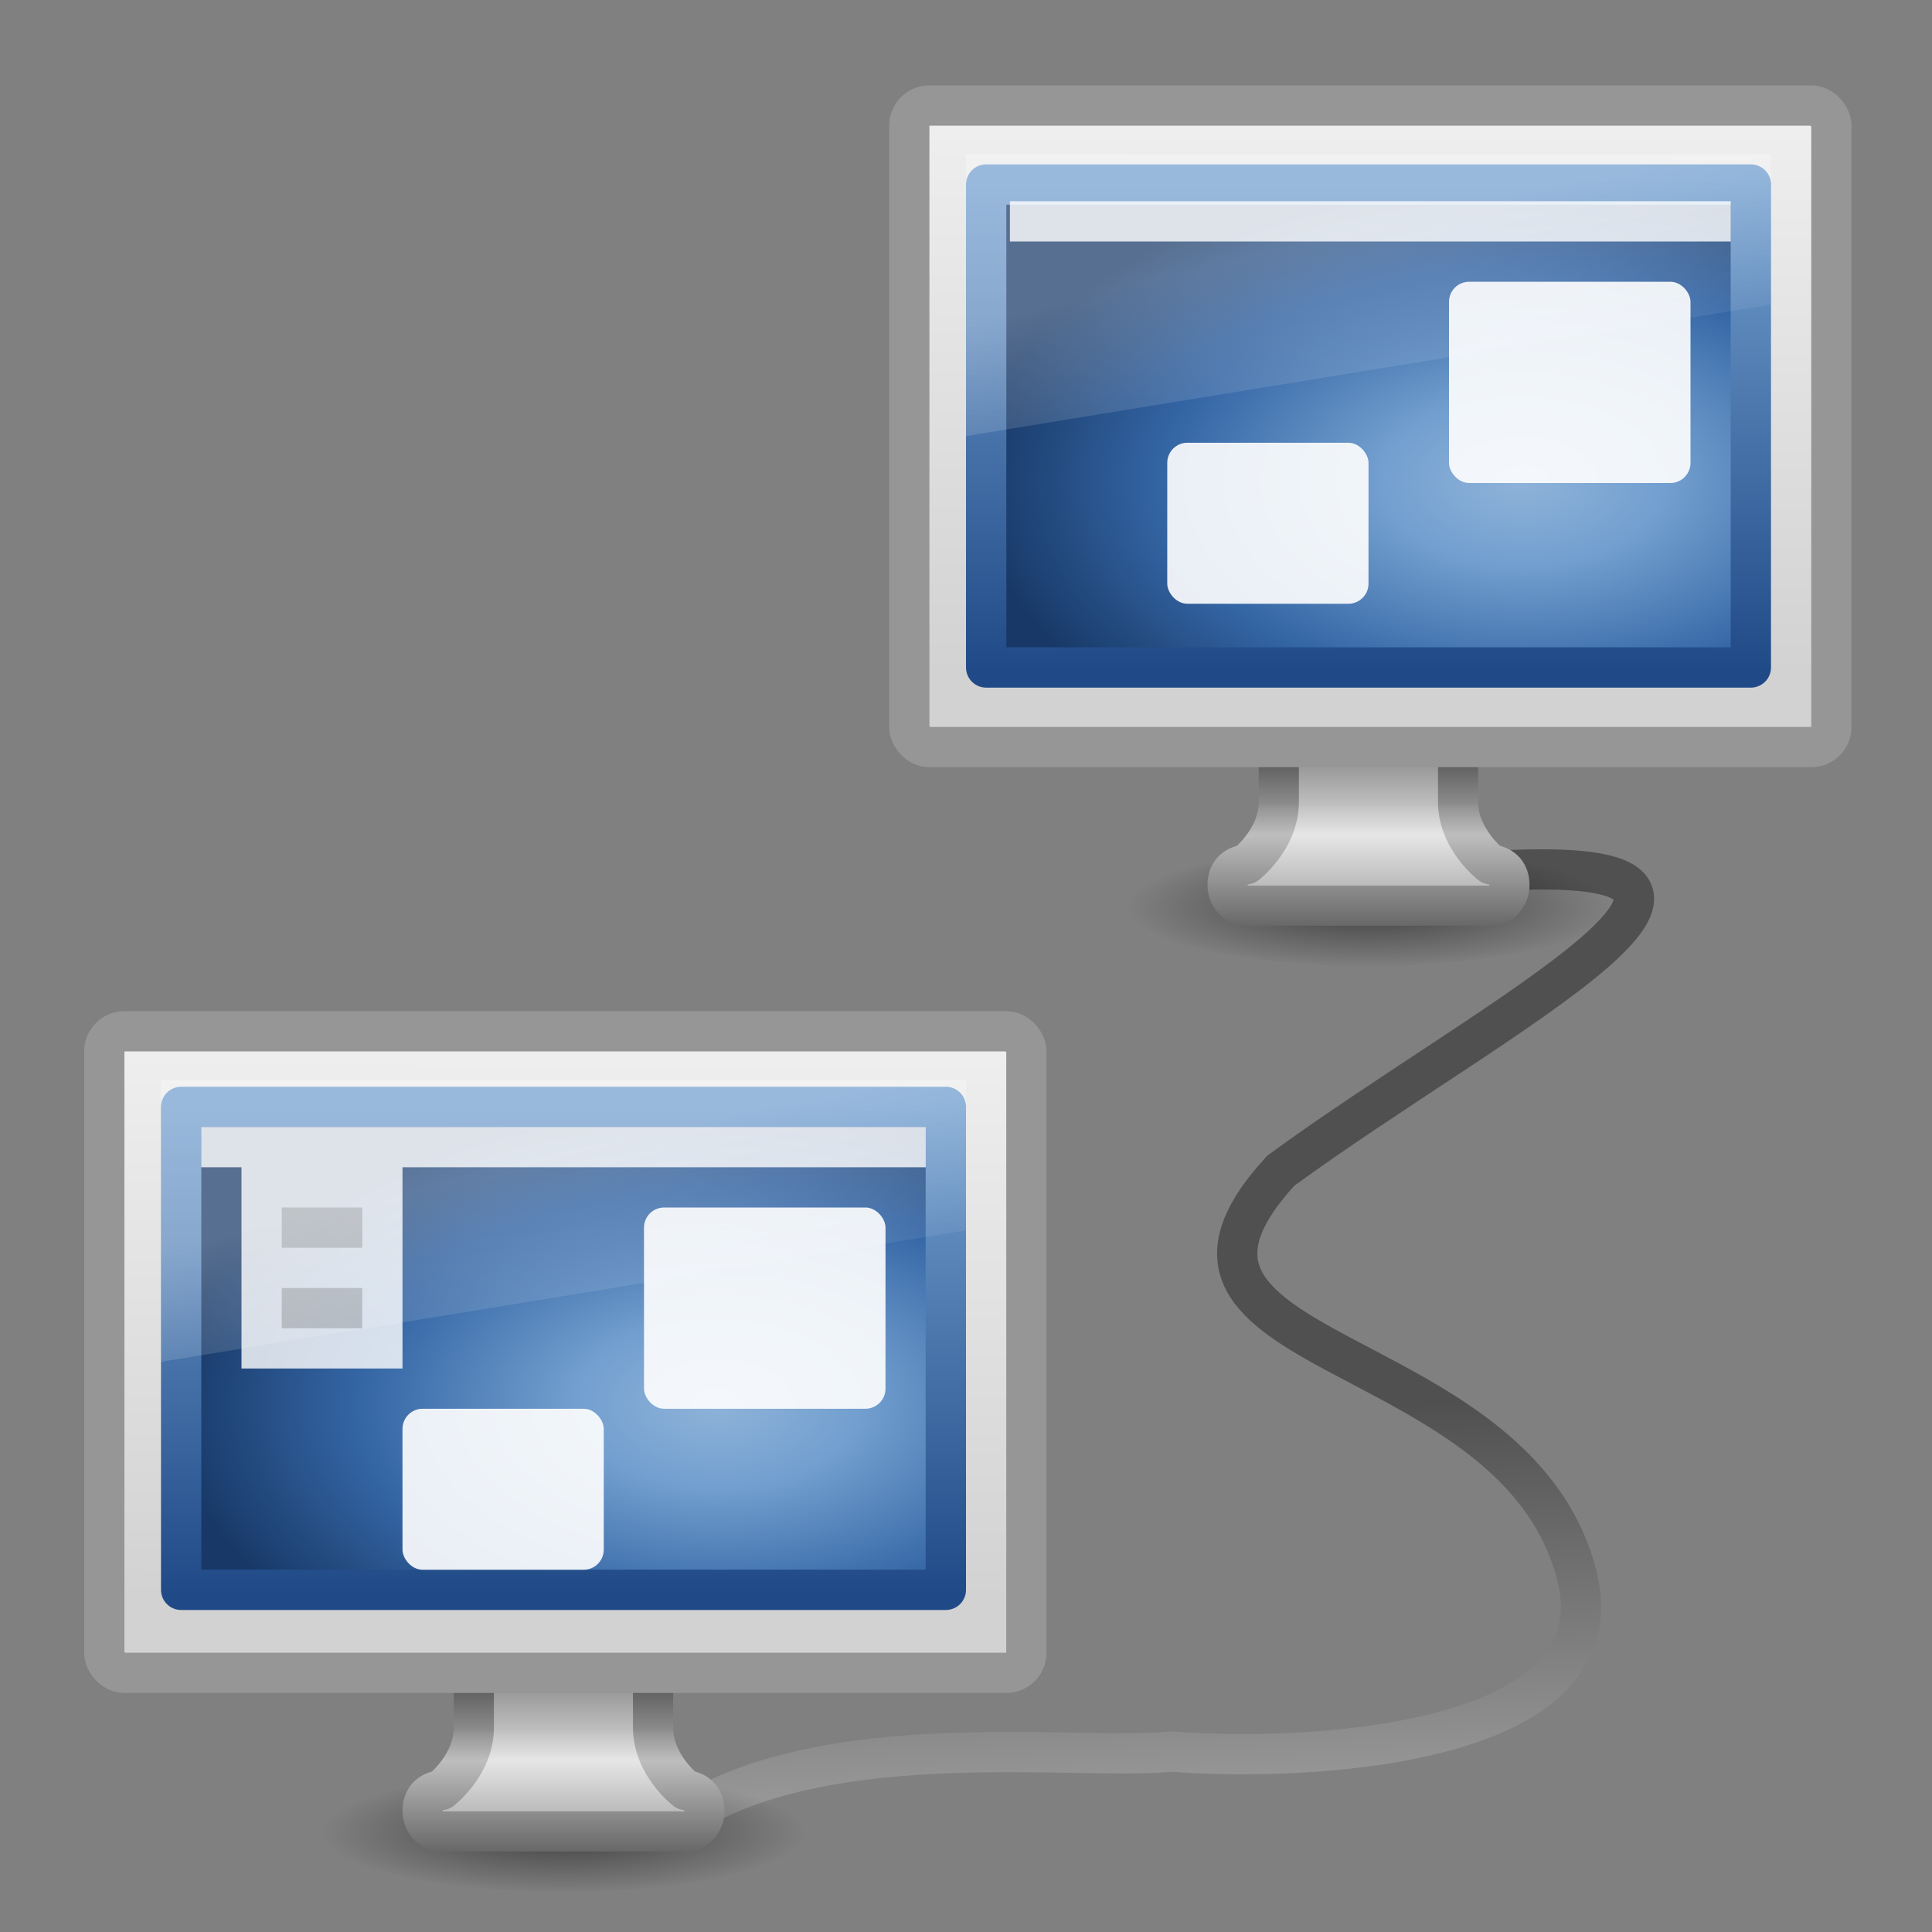 <?xml version="1.0" encoding="UTF-8" standalone="no"?>
<!-- Created with Inkscape (http://www.inkscape.org/) -->

<svg
   xmlns:dc="http://purl.org/dc/elements/1.1/"
   xmlns:cc="http://creativecommons.org/ns#"
   xmlns:rdf="http://www.w3.org/1999/02/22-rdf-syntax-ns#"
   xmlns:svg="http://www.w3.org/2000/svg"
   xmlns="http://www.w3.org/2000/svg"
   xmlns:xlink="http://www.w3.org/1999/xlink"
   xmlns:sodipodi="http://sodipodi.sourceforge.net/DTD/sodipodi-0.dtd"
   xmlns:inkscape="http://www.inkscape.org/namespaces/inkscape"
   id="svg7324"
   height="48"
   width="48"
   version="1.1"
   inkscape:version="0.91 r13725"
   sodipodi:docname="preferences-system-network.svg">
  <rect width="100%" height="100%" fill="#808080" stroke="none"/>
  <sodipodi:namedview
     pagecolor="#ffffff"
     bordercolor="#666666"
     borderopacity="1"
     objecttolerance="10"
     gridtolerance="10"
     guidetolerance="10"
     inkscape:pageopacity="0"
     inkscape:pageshadow="2"
     inkscape:window-width="1235"
     inkscape:window-height="1002"
     id="namedview69"
     showgrid="false"
     inkscape:zoom="13.906433"
     inkscape:cx="25.841427"
     inkscape:cy="25.322864"
     inkscape:window-x="683"
     inkscape:window-y="24"
     inkscape:window-maximized="0"
     inkscape:current-layer="svg7324" />
  <defs
     id="defs7326">
    <linearGradient
       id="linearGradient4207">
      <stop
         offset="0"
         style="stop-color:#204a87;stop-opacity:1"
         id="stop4209" />
      <stop
         offset="1"
         style="stop-color:#729fcf;stop-opacity:1"
         id="stop4211" />
    </linearGradient>
    <linearGradient
       id="linearGradient4197">
      <stop
         offset="0"
         style="stop-color:#8fb3d9;stop-opacity:1"
         id="stop4199" />
      <stop
         offset=".262"
         style="stop-color:#729fcf;stop-opacity:1"
         id="stop4201" />
      <stop
         offset=".661"
         style="stop-color:#3465a4;stop-opacity:1"
         id="stop4203" />
      <stop
         offset="1"
         style="stop-color:#183967;stop-opacity:1"
         id="stop4205" />
    </linearGradient>
    <linearGradient
       id="linearGradient3269">
      <stop
         id="stop3271"
         style="stop-color:#787878"
         offset="0" />
      <stop
         id="stop3273"
         style="stop-color:#bebebe"
         offset=".344" />
      <stop
         id="stop3275"
         style="stop-color:#c8c8c8"
         offset=".373" />
      <stop
         id="stop3277"
         style="stop-color:#e6e6e6"
         offset=".49" />
      <stop
         id="stop3279"
         style="stop-color:#8c8c8c"
         offset="1" />
    </linearGradient>
    <linearGradient
       id="linearGradient3257">
      <stop
         id="stop3259"
         style="stop-color:#3c3c3c"
         offset="0" />
      <stop
         id="stop3261"
         style="stop-color:#8c8c8c"
         offset=".348" />
      <stop
         id="stop3263"
         style="stop-color:#969696"
         offset=".366" />
      <stop
         id="stop3265"
         style="stop-color:#bebebe"
         offset=".494" />
      <stop
         id="stop3267"
         style="stop-color:#5a5a5a"
         offset="1" />
    </linearGradient>
    <linearGradient
       id="linearGradient6592">
      <stop
         id="stop6594"
         style="stop-color:#fff;stop-opacity:.275"
         offset="0" />
      <stop
         id="stop6596"
         style="stop-color:#fff;stop-opacity:0"
         offset="1" />
    </linearGradient>
    <linearGradient
       id="linearGradient6544">
      <stop
         id="stop6546"
         style="stop-color:#f0f0f0"
         offset="0" />
      <stop
         id="stop6548"
         style="stop-color:#d2d2d2"
         offset="1" />
    </linearGradient>
    <linearGradient
       id="linearGradient10691">
      <stop
         id="stop10693"
         offset="0" />
      <stop
         id="stop10695"
         style="stop-opacity:0"
         offset="1" />
    </linearGradient>
    <linearGradient
       id="linearGradient2951"
       y2="29.439"
       gradientUnits="userSpaceOnUse"
       x2="46.164"
       gradientTransform="matrix(.679 0 0 .719 -.432 13.87)"
       y1="42.182"
       x1="46.581">
      <stop
         id="stop3698"
         style="stop-color:#969696"
         offset="0" />
      <stop
         id="stop3700"
         style="stop-color:#505050"
         offset="1" />
    </linearGradient>
    <radialGradient
       id="radialGradient2908"
       xlink:href="#linearGradient10691"
       gradientUnits="userSpaceOnUse"
       cy="73.616"
       cx="6.703"
       gradientTransform="matrix(.83 0 0 .208 28.436 7.224)"
       r="7.228" />
    <linearGradient
       id="linearGradient2910"
       y2="96.245"
       xlink:href="#linearGradient3269"
       gradientUnits="userSpaceOnUse"
       x2="321.58"
       gradientTransform="matrix(.41 0 0 .513 -97.323 -25.968)"
       y1="86.05"
       x1="321.58" />
    <linearGradient
       id="linearGradient2912"
       y2="40.186"
       xlink:href="#linearGradient3257"
       gradientUnits="userSpaceOnUse"
       x2="22.452"
       gradientTransform="matrix(.412 0 0 .513 24.116 2.757)"
       y1="30.05"
       x1="22.452" />
    <linearGradient
       id="linearGradient2914"
       y2="31.983"
       xlink:href="#linearGradient6544"
       gradientUnits="userSpaceOnUse"
       x2="20.104"
       gradientTransform="matrix(.426 0 0 .452 25.27 2.267)"
       y1="-0"
       x1="20.147" />
    <linearGradient
       id="linearGradient2920"
       y2="19.812"
       xlink:href="#linearGradient6592"
       gradientUnits="userSpaceOnUse"
       x2="15.25"
       gradientTransform="matrix(.405 0 0 .467 25.786 2.434)"
       y1="8.438"
       x1="12.938" />
    <radialGradient
       id="radialGradient2938"
       xlink:href="#linearGradient10691"
       gradientUnits="userSpaceOnUse"
       cy="73.616"
       cx="6.703"
       gradientTransform="matrix(.83 0 0 .208 8.436 30.224)"
       r="7.228" />
    <linearGradient
       id="linearGradient2940"
       y2="96.245"
       xlink:href="#linearGradient3269"
       gradientUnits="userSpaceOnUse"
       x2="321.58"
       gradientTransform="matrix(.41 0 0 .513 -117.32 -2.968)"
       y1="86.05"
       x1="321.58" />
    <linearGradient
       id="linearGradient2942"
       y2="40.186"
       xlink:href="#linearGradient3257"
       gradientUnits="userSpaceOnUse"
       x2="22.452"
       gradientTransform="matrix(.412 0 0 .513 4.116 25.757)"
       y1="30.05"
       x1="22.452" />
    <linearGradient
       id="linearGradient2944"
       y2="31.983"
       xlink:href="#linearGradient6544"
       gradientUnits="userSpaceOnUse"
       x2="20.104"
       gradientTransform="matrix(.426 0 0 .452 5.271 25.267)"
       y1="-0"
       x1="20.147" />
    <linearGradient
       id="linearGradient2950"
       y2="19.812"
       xlink:href="#linearGradient6592"
       gradientUnits="userSpaceOnUse"
       x2="15.25"
       gradientTransform="matrix(.405 0 0 .467 5.786 25.434)"
       y1="8.438"
       x1="12.938" />
    <linearGradient
       id="linearGradient3242-593-605-251-305">
      <stop
         id="stop2749"
         style="stop-color:#8fb3d9;stop-opacity:1"
         offset="0" />
      <stop
         id="stop2751"
         style="stop-color:#729fcf;stop-opacity:1"
         offset=".262" />
      <stop
         id="stop2753"
         style="stop-color:#3465a4;stop-opacity:1"
         offset=".661" />
      <stop
         id="stop2755"
         style="stop-color:#183967;stop-opacity:1"
         offset="1" />
    </linearGradient>
    <linearGradient
       id="linearGradient3332-412-419-652-471">
      <stop
         id="stop2759"
         style="stop-color:#204a87;stop-opacity:1"
         offset="0" />
      <stop
         id="stop2761"
         style="stop-color:#729fcf;stop-opacity:1"
         offset="1" />
    </linearGradient>
    <radialGradient
       id="radialGradient2843"
       xlink:href="#linearGradient3242-593-605-251-305"
       gradientUnits="userSpaceOnUse"
       cy="-2.064"
       cx="26.617"
       gradientTransform="matrix(0 -.344 .589 0 39.034 21.115)"
       r="23" />
    <linearGradient
       id="linearGradient2845"
       y2="2.877"
       xlink:href="#linearGradient3332-412-419-652-471"
       gradientUnits="userSpaceOnUse"
       x2="10.014"
       gradientTransform="matrix(.404 0 0 .291 24.299 3.625)"
       y1="44.96"
       x1="10.014" />
    <radialGradient
       id="radialGradient2892"
       xlink:href="#linearGradient4197"
       gradientUnits="userSpaceOnUse"
       cy="-2.064"
       cx="26.617"
       gradientTransform="matrix(0 -.344 .589 0 19.034 44.031)"
       r="23" />
    <linearGradient
       id="linearGradient2894"
       y2="2.877"
       xlink:href="#linearGradient4207"
       gradientUnits="userSpaceOnUse"
       x2="10.014"
       gradientTransform="matrix(.404 0 0 .291 4.299 26.541)"
       y1="44.96"
       x1="10.014" />
  </defs>
  <path
     id="path7035"
     style="stroke:url(#linearGradient2951);stroke-linecap:round;fill:none"
     d="m36.689 21.667c8.929-0.647 0.487 3.503-4.867 7.418-4.385 4.763 5.852 4.088 7.356 10.069 1.093 4.349-6.995 4.608-10.056 4.364-2.467 0.241-9.189-0.753-12.621 1.982" />
  <path
     id="path2892"
     style="opacity:.5;fill:url(#radialGradient2908)"
     d="m40 22.5c0 0.828-2.686 1.5-6 1.5s-6-0.672-6-1.5 2.686-1.5 6-1.5 6 0.672 6 1.5z" />
  <path
     id="path2894"
     style="stroke-linejoin:round;stroke-width:.998;stroke-dashoffset:0.5;stroke:url(#linearGradient2912);stroke-linecap:round;enable-background:new;fill:url(#linearGradient2910)"
     d="m31.772 16.346v3.59c-0.009 0.924-0.811 1.539-0.811 1.539-0.308 0.045-0.462 0.229-0.462 0.513 0 0.284 0.208 0.513 0.462 0.513h6.078c0.254 0 0.462-0.229 0.462-0.513s-0.153-0.468-0.462-0.513c0 0-0.805-0.614-0.814-1.539v-3.59h-4.453z" />
  <rect
     id="rect2896"
     style="stroke-linejoin:round;stroke-dashoffset:0.5;stroke:#969696;stroke-linecap:round;fill:url(#linearGradient2914)"
     rx=".5"
     ry=".5"
     height="15.939"
     width="22.909"
     y="2.622"
     x="22.591" />
  <rect
     id="rect3063"
     style="stroke-linejoin:round;stroke-width:1.002;fill-rule:evenodd;stroke:url(#linearGradient2845);stroke-linecap:round;fill:url(#radialGradient2843)"
     height="11.998"
     width="18.998"
     y="4.585"
     x="24.501" />
  <rect
     id="rect2900"
     style="opacity:.8;fill:#fff"
     height="1"
     width="17.909"
     y="5"
     x="25.091" />
  <rect
     id="rect2902"
     style="opacity:.9;fill:#fff"
     rx=".5"
     ry="0.5"
     height="4"
     width="5"
     y="11"
     x="29" />
  <rect
     id="rect2904"
     style="opacity:.9;fill:#fff"
     rx="0.5"
     ry=".5"
     height="5"
     width="6"
     y="7"
     x="36" />
  <path
     id="path2906"
     style="fill:url(#linearGradient2920)"
     d="m24 3.834h20v3.733l-20 3.267v-7z" />
  <path
     id="path2922"
     style="opacity:.5;fill:url(#radialGradient2938)"
     d="m20 45.5c0 0.828-2.686 1.5-6 1.5s-6-0.672-6-1.5 2.686-1.5 6-1.5 6 0.672 6 1.5z" />
  <path
     id="path2924"
     style="stroke-linejoin:round;stroke-width:.998;stroke-dashoffset:0.5;stroke:url(#linearGradient2942);stroke-linecap:round;enable-background:new;fill:url(#linearGradient2940)"
     d="m11.772 39.346v3.59c-0.009 0.924-0.811 1.539-0.811 1.539-0.308 0.045-0.462 0.229-0.462 0.513 0 0.284 0.208 0.513 0.462 0.513h6.078c0.254 0 0.462-0.229 0.462-0.513s-0.153-0.468-0.462-0.513c0 0-0.805-0.614-0.814-1.539v-3.59h-4.453z" />
  <rect
     id="rect2926"
     style="stroke-linejoin:round;stroke-dashoffset:0.5;stroke:#969696;stroke-linecap:round;fill:url(#linearGradient2944)"
     rx=".5"
     ry=".5"
     height="15.939"
     width="22.909"
     y="25.622"
     x="2.591" />
  <rect
     id="rect2890"
     style="stroke-linejoin:round;stroke-width:1.002;fill-rule:evenodd;stroke:url(#linearGradient2894);stroke-linecap:round;fill:url(#radialGradient2892)"
     height="11.998"
     width="18.998"
     y="27.501"
     x="4.501" />
  <rect
     id="rect2932"
     style="opacity:.9;fill:#fff"
     rx=".5"
     ry="0.5"
     height="4"
     width="5"
     y="35"
     x="10" />
  <rect
     id="rect2934"
     style="opacity:.9;fill:#fff"
     rx="0.5"
     ry=".5"
     height="5"
     width="6"
     y="30"
     x="16" />
  <path
     id="rect7291"
     style="opacity:.8;fill:#fff"
     d="m5 28v1h1v5h4v-5h13v-1h-18z" />
  <path
     id="rect7293"
     style="opacity:.2"
     d="m7 30v1h2v-1h-2zm0 2v1h2v-1h-2z" />
  <path
     id="path2936"
     style="fill:url(#linearGradient2950)"
     d="m4 26.834h20v3.733l-20 3.267v-7z" />
</svg>
